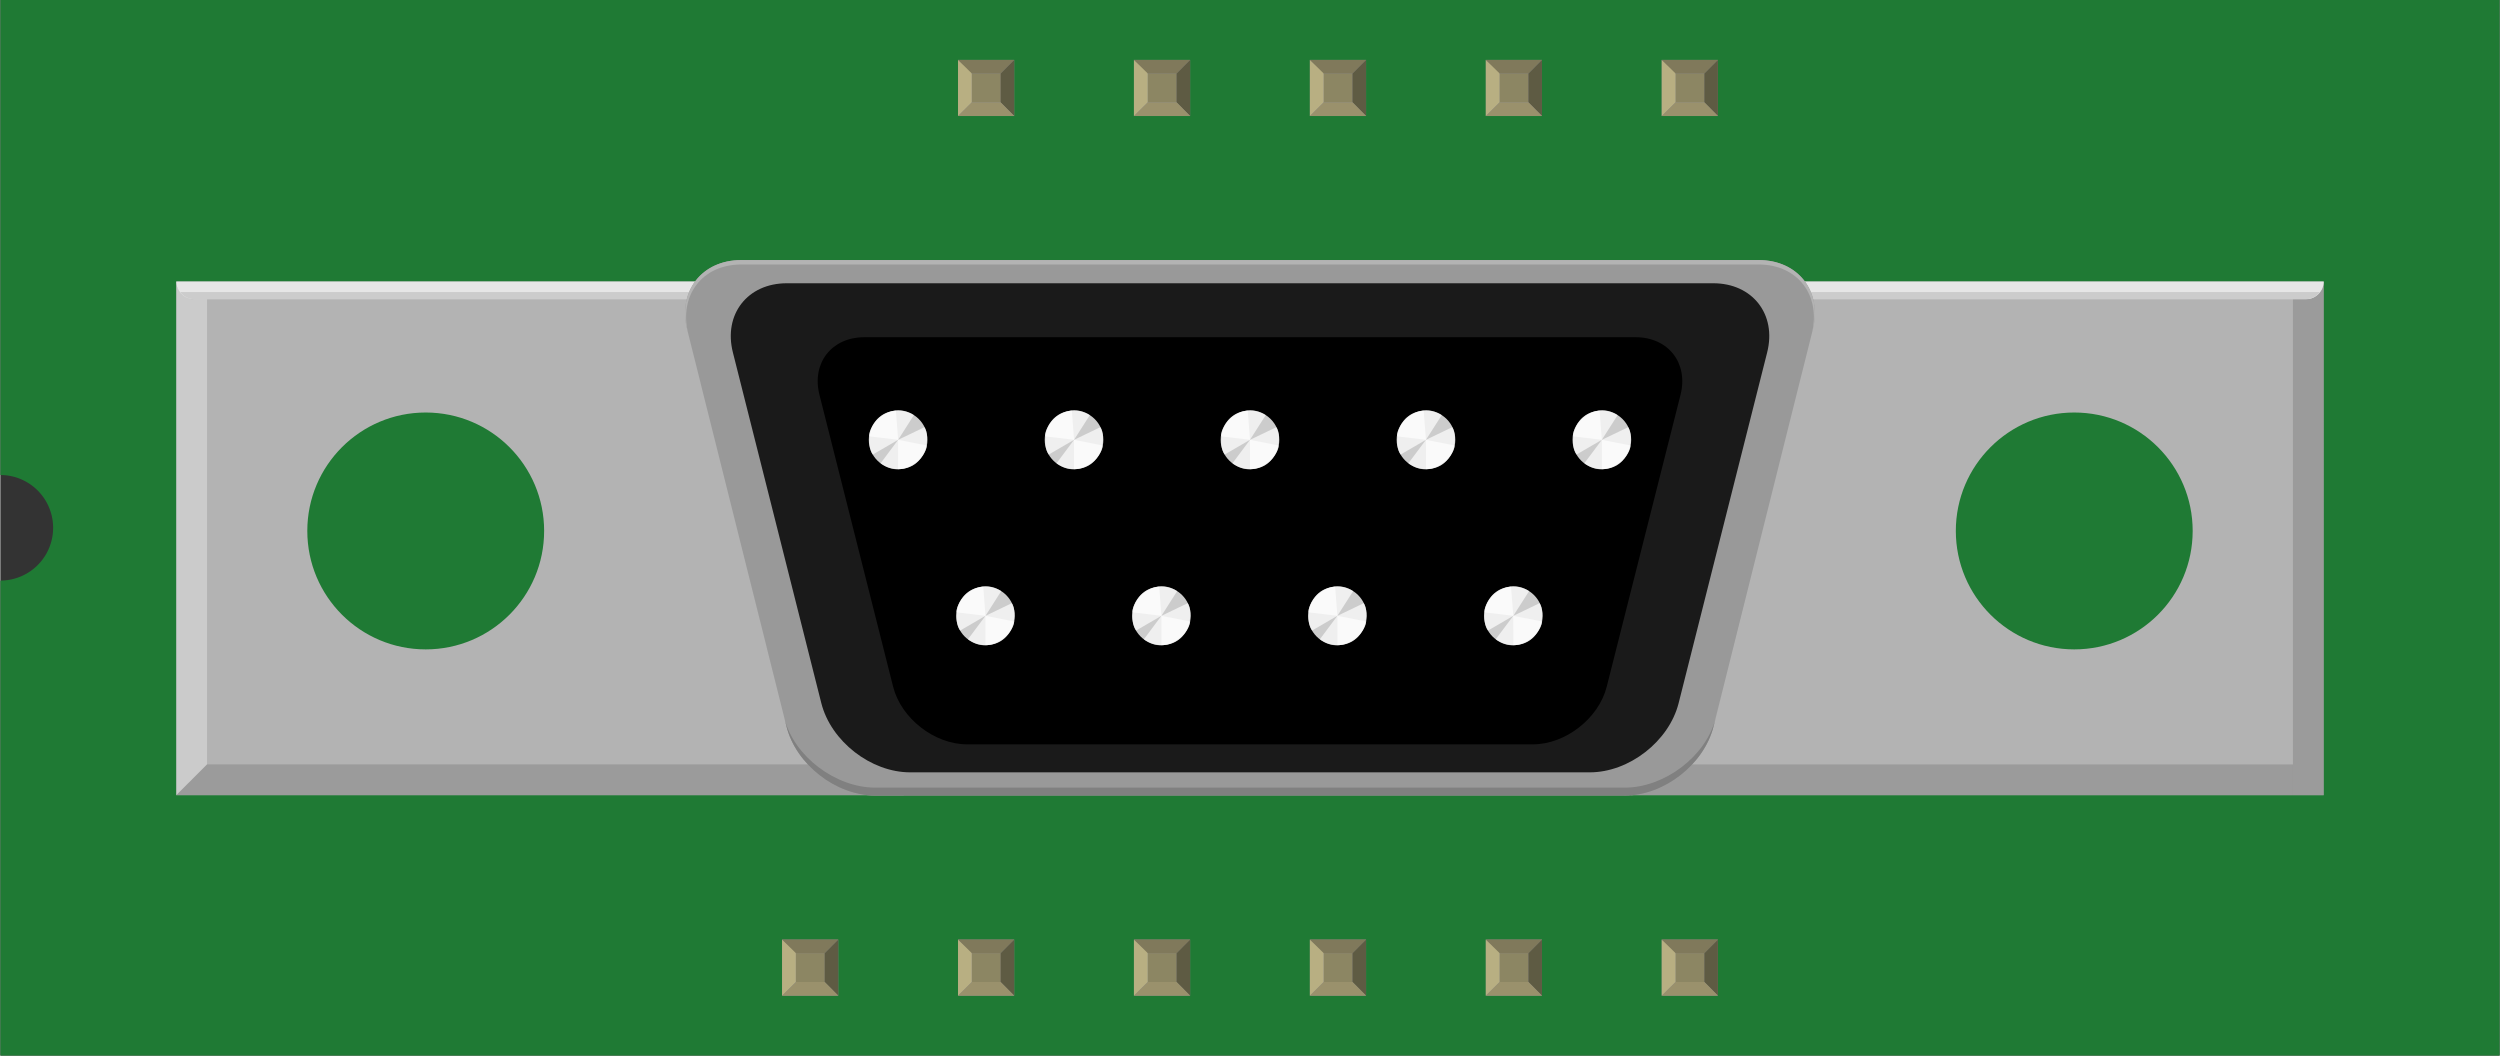 <?xml version='1.0' encoding='UTF-8' standalone='no'?>
<!-- Created with Fritzing (http://www.fritzing.org/) -->
<svg xmlns="http://www.w3.org/2000/svg" width="1.421in" x="0in" version="1.2" y="0in"  height="0.6in" viewBox="0 0 1420.6 600" baseProfile="tiny" xmlns:svg="http://www.w3.org/2000/svg">
 <rect x="0" y="0" width="1420.6" height="600" fill="#333333" stroke="none"/>
 <desc>Fritzing breadboard generated by brd2svg</desc>
 <g id="breadboard">
  <g id="icon">
   <path fill="#1F7A34" stroke="none" stroke-width="0" d="M0,0L0,270A30,30 0 0 1 0,330L0,600L1420.6,600L1420.6,0L0,0z"/>
   <g transform="translate(100,147.82)">
    <g>
     <g>
      <path fill="#B3B3B3" d="M0,12.208L0,304.167l413.472,0L413.472,12.208L0,12.208zM141.778,221.292c-37.181,0,-67.306,-30.111,-67.306,-67.347c0,-37.167,30.125,-67.292,67.306,-67.292c37.181,0,67.306,30.125,67.306,67.292C209.083,191.181,178.958,221.292,141.778,221.292z"/>
      <path fill="#B3B3B3" d="M826.958,12.208L826.958,304.167l393.639,0L1220.6,12.208L826.958,12.208zM1078.81,221.292c-37.181,0,-67.319,-30.111,-67.319,-67.347c0,-37.167,30.139,-67.292,67.319,-67.292c37.167,0,67.306,30.125,67.306,67.292C1146.11,191.181,1115.97,221.292,1078.81,221.292z"/>
      <g>
       <path opacity="0.47" fill="#808080" enable-background="new    " d="M1203.12,22.208c0,0,4.833,0,8.847,0c2.708,0,8.625,-4.014,8.625,-10l0,291.986l-17.472,0L1203.12,22.208z"/>
       <rect width="380.167" x="822.972" opacity="0.47" y="286.681" fill="#808080" height="17.528" enable-background="new    "/>
      </g>
      <g>
       <path opacity="0.47" fill="#E6E6E6" enable-background="new    " d="M0,12.208c0,6.361,5.722,9.417,8.736,10c4.556,0,8.736,0,8.736,0l0,264.472L0,304.167C0,304.167,0,5.847,0,12.208z"/>
       <polygon opacity="0.47" fill="#808080" points="0,304.167,17.472,286.681,400.333,286.681,400.333,304.167" enable-background="new    "/>
      </g>
      <g>
       <path fill="#E6E6E6" enable-background="new    " d="M1210.61,22.208c5.5,0,9.986,-4.486,9.986,-10L770.389,12.208l0,10l415.764,0L1210.61,22.208z"/>
       <path fill="#E6E6E6" enable-background="new    " d="M0,12.208c0,5.5,4.5,9.986,10.014,10l51.542,0l436.417,0l0,-10L0,12.208z"/>
       <path fill="#CCCCCC" enable-background="new    " d="M2.208,18.194C4.028,20.556,6.75,22.167,9.944,22.194l488.028,0L497.972,18.194L2.208,18.194z"/>
       <path fill="#CCCCCC" enable-background="new    " d="M1218.4,18.194L770.389,18.194l0,4l440.292,0C1213.86,22.181,1216.58,20.556,1218.4,18.194z"/>
      </g>
      <g>
       <path fill="#999999" d="M290.361,39.361C284.958,17.722,298.792,0,321.111,0l578.333,0c22.347,0,36.167,17.694,30.792,39.361L873.806,265c-5.431,21.667,-28.069,39.361,-50.375,39.361L397.222,304.361c-22.319,0,-45,-17.694,-50.417,-39.361L290.361,39.361z"/>
       <path fill="#808080" d="M874.931,260.5c-5.431,21.667,-29.208,39.361,-51.5,39.361L397.222,299.861c-22.319,0,-46.125,-17.694,-51.542,-39.361l1.125,4.5c5.417,21.667,28.097,39.361,50.417,39.361l426.208,0c22.292,0,44.944,-17.694,50.375,-39.361L874.931,260.5z"/>
       <path fill="#B3B3B3" d="M290.986,41.889c-5.403,-21.653,7.806,-39.361,30.125,-39.361l578.333,0c22.347,0,35.542,17.694,30.167,39.361l0.625,-2.528C935.597,17.708,921.792,0,899.444,0L321.111,0c-22.319,0,-36.153,17.708,-30.75,39.361L290.986,41.889z"/>
       <path fill="#1A1A1A" d="M316.375,52.514c-5.472,-21.681,8.333,-39.333,30.653,-39.333l526.569,0c22.292,0,36.153,17.653,30.653,39.333L853.944,251.806c-5.458,21.708,-28.139,39.375,-50.514,39.375L417.139,291.181c-22.319,0,-45.042,-17.653,-50.514,-39.375L316.375,52.514z"/>
      </g>
     </g>
     <g>
      <path d="M365.569,76.542c-4.542,-18.014,6.944,-32.694,25.528,-32.694l438.375,0c18.611,0,30.083,14.75,25.556,32.694l-41.958,165.931c-4.528,18.028,-23.444,32.792,-41.972,32.792L449.486,275.264c-18.583,0,-37.514,-14.764,-42.042,-32.792L365.569,76.542z"/>
      <g>
       <g>
        <g>
         <circle fill="#CCCCCC" cx="810.292" cy="102.181" r="16.667"/>
        </g>
        <g>
         <circle fill="#CCCCCC" cx="710.319" cy="102.181" r="16.667"/>
        </g>
        <g>
         <circle fill="#CCCCCC" cx="610.292" cy="102.181" r="16.667"/>
        </g>
        <g>
         <circle fill="#CCCCCC" cx="510.278" cy="102.181" r="16.667"/>
        </g>
        <g>
         <circle fill="#CCCCCC" cx="410.292" cy="102.181" r="16.667"/>
        </g>
       </g>
       <g>
        <g opacity="0.68">
         <g>
          <path fill="#FFFFFF" d="M810.292,102.181l0,16.653c16.431,0,18.597,-18.903,14.972,-23.847L810.292,102.181z"/>
         </g>
         <g>
          <path fill="#FFFFFF" d="M710.292,102.181l0.028,16.653c16.458,0,18.583,-18.903,14.931,-23.847L710.292,102.181z"/>
         </g>
         <g>
          <path fill="#FFFFFF" d="M610.292,102.181l0,16.653c16.417,0,18.611,-18.903,14.986,-23.847L610.292,102.181z"/>
         </g>
         <g>
          <path fill="#FFFFFF" d="M510.278,102.181l0,16.653c16.417,0,18.597,-18.903,14.972,-23.847L510.278,102.181z"/>
         </g>
         <g>
          <path fill="#FFFFFF" d="M410.292,102.181l0,16.653c16.403,0,18.583,-18.903,14.972,-23.847L410.292,102.181z"/>
         </g>
        </g>
        <g opacity="0.68">
         <g>
          <path fill="#FFFFFF" d="M810.292,102.181l-9.958,13.333c13.111,9.819,26.222,-4.014,26.278,-10.125L810.292,102.181z"/>
         </g>
         <g>
          <path fill="#FFFFFF" d="M710.292,102.181l-9.972,13.333c13.111,9.819,26.25,-4.014,26.306,-10.125L710.292,102.181z"/>
         </g>
         <g>
          <path fill="#FFFFFF" d="M610.292,102.181l-9.958,13.333c13.125,9.819,26.236,-4.014,26.292,-10.125L610.292,102.181z"/>
         </g>
         <g>
          <path fill="#FFFFFF" d="M510.278,102.181l-9.958,13.333c13.125,9.819,26.222,-4.014,26.278,-10.125L510.278,102.181z"/>
         </g>
         <g>
          <path fill="#FFFFFF" d="M410.292,102.181l-9.958,13.333c13.125,9.819,26.208,-4.014,26.264,-10.125L410.292,102.181z"/>
         </g>
        </g>
        <g opacity="0.68">
         <g>
          <path fill="#FFFFFF" d="M810.292,102.167l-1.25,-16.542c-16.375,1.222,-17.097,20.236,-13.139,24.903L810.292,102.167z"/>
         </g>
         <g>
          <path fill="#FFFFFF" d="M710.319,102.167l-1.292,-16.528c-16.333,1.222,-17.069,20.236,-13.111,24.903L710.319,102.167z"/>
         </g>
         <g>
          <path fill="#FFFFFF" d="M610.292,102.167l-1.25,-16.542c-16.347,1.222,-17.111,20.236,-13.125,24.903L610.292,102.167z"/>
         </g>
         <g>
          <path fill="#FFFFFF" d="M510.306,102.167l-1.25,-16.542c-16.361,1.222,-17.125,20.236,-13.139,24.903L510.306,102.167z"/>
         </g>
         <g>
          <path fill="#FFFFFF" d="M410.306,102.167l-1.264,-16.528c-16.347,1.222,-17.125,20.236,-13.139,24.903L410.306,102.167z"/>
         </g>
        </g>
        <g opacity="0.68">
         <g>
          <path fill="#FFFFFF" d="M810.292,102.167l8.972,-14.042c-13.792,-8.819,-25.778,5.958,-25.444,12.069L810.292,102.167z"/>
         </g>
         <g>
          <path fill="#FFFFFF" d="M710.319,102.167l8.972,-14.042c-13.833,-8.819,-25.847,5.958,-25.444,12.069L710.319,102.167z"/>
         </g>
         <g>
          <path fill="#FFFFFF" d="M610.292,102.167l8.958,-14.042c-13.833,-8.819,-25.819,5.958,-25.444,12.069L610.292,102.167z"/>
         </g>
         <g>
          <path fill="#FFFFFF" d="M510.306,102.167l8.944,-14.042c-13.819,-8.819,-25.833,5.958,-25.444,12.069L510.306,102.167z"/>
         </g>
         <g>
          <path fill="#FFFFFF" d="M410.306,102.167l8.944,-14.042c-13.833,-8.819,-25.833,5.958,-25.444,12.069L410.306,102.167z"/>
         </g>
        </g>
       </g>
       <g>
        <g>
         <circle fill="#CCCCCC" cx="759.972" cy="202.222" r="16.667"/>
        </g>
        <g>
         <circle fill="#CCCCCC" cx="659.972" cy="202.222" r="16.667"/>
        </g>
        <g>
         <circle fill="#CCCCCC" cx="559.931" cy="202.222" r="16.667"/>
        </g>
        <g>
         <circle fill="#CCCCCC" cx="459.944" cy="202.222" r="16.667"/>
        </g>
       </g>
       <g>
        <g opacity="0.68">
         <g>
          <path fill="#FFFFFF" d="M759.944,202.222l0.028,16.653c16.431,0,18.597,-18.903,14.917,-23.847L759.944,202.222z"/>
         </g>
         <g>
          <path fill="#FFFFFF" d="M659.972,202.222l0,16.653c16.444,0,18.611,-18.903,14.972,-23.847L659.972,202.222z"/>
         </g>
         <g>
          <path fill="#FFFFFF" d="M559.931,202.222l0,16.653c16.417,0,18.597,-18.903,14.972,-23.847L559.931,202.222z"/>
         </g>
         <g>
          <path fill="#FFFFFF" d="M459.944,202.222l0,16.653c16.403,0,18.583,-18.903,14.972,-23.847L459.944,202.222z"/>
         </g>
        </g>
        <g opacity="0.68">
         <g>
          <path fill="#FFFFFF" d="M759.944,202.222l-9.986,13.333c13.111,9.819,26.278,-4.014,26.333,-10.125L759.944,202.222z"/>
         </g>
         <g>
          <path fill="#FFFFFF" d="M659.972,202.222L650,215.556c13.125,9.819,26.25,-4.014,26.306,-10.125L659.972,202.222z"/>
         </g>
         <g>
          <path fill="#FFFFFF" d="M559.931,202.222l-9.958,13.333c13.125,9.819,26.222,-4.014,26.278,-10.125L559.931,202.222z"/>
         </g>
         <g>
          <path fill="#FFFFFF" d="M459.944,202.222l-9.958,13.333c13.125,9.819,26.208,-4.014,26.264,-10.125L459.944,202.222z"/>
         </g>
        </g>
        <g opacity="0.68">
         <g>
          <path fill="#FFFFFF" d="M759.972,202.208l-1.306,-16.528c-16.333,1.222,-17.069,20.194,-13.083,24.903L759.972,202.208z"/>
         </g>
         <g>
          <path fill="#FFFFFF" d="M659.972,202.208l-1.264,-16.542c-16.361,1.222,-17.097,20.194,-13.111,24.903L659.972,202.208z"/>
         </g>
         <g>
          <path fill="#FFFFFF" d="M559.958,202.208l-1.25,-16.542c-16.361,1.222,-17.125,20.194,-13.139,24.903L559.958,202.208z"/>
         </g>
         <g>
          <path fill="#FFFFFF" d="M459.958,202.208l-1.264,-16.528c-16.347,1.222,-17.125,20.194,-13.139,24.903L459.958,202.208z"/>
         </g>
        </g>
        <g opacity="0.68">
         <g>
          <path fill="#FFFFFF" d="M759.972,202.208l8.972,-14.042c-13.806,-8.819,-25.819,5.958,-25.417,12.069L759.972,202.208z"/>
         </g>
         <g>
          <path fill="#FFFFFF" d="M659.972,202.208l8.972,-14.042c-13.833,-8.819,-25.792,5.958,-25.444,12.069L659.972,202.208z"/>
         </g>
         <g>
          <path fill="#FFFFFF" d="M559.958,202.208l8.944,-14.042c-13.819,-8.819,-25.833,5.958,-25.444,12.069L559.958,202.208z"/>
         </g>
         <g>
          <path fill="#FFFFFF" d="M459.958,202.208l8.944,-14.042c-13.833,-8.819,-25.833,5.958,-25.444,12.069L459.958,202.208z"/>
         </g>
        </g>
       </g>
      </g>
     </g>
    </g>
   </g>
  </g>
  <g transform="translate(444.335,534.05)">
   <rect width="31.93" x="0" y="0" fill="#8D8C8C" height="31.9" id="connector0pin"/>
   <rect width="16.444" x="7.792" y="7.735" fill="#8C8663" height="16.415"/>
   <polygon fill="#B8AF82" points="0,31.9,7.792,24.137,7.792,6.972,0,0"/>
   <polygon fill="#80795B" points="24.208,7.763,7.903,7.763,0,0,31.93,0"/>
   <polygon fill="#5E5B43" points="24.208,24.137,24.208,7.763,31.93,0,31.93,31.9"/>
   <polygon fill="#9A916C" points="0,31.9,7.875,24.137,24.208,24.137,31.93,31.9"/>
  </g>
  <g transform="translate(544.335,534.05)">
   <rect width="31.93" x="0" y="0" fill="#8D8C8C" height="31.9" id="connector1pin"/>
   <rect width="16.444" x="7.792" y="7.735" fill="#8C8663" height="16.415"/>
   <polygon fill="#B8AF82" points="0,31.9,7.792,24.137,7.792,6.972,0,0"/>
   <polygon fill="#80795B" points="24.208,7.763,7.903,7.763,0,0,31.93,0"/>
   <polygon fill="#5E5B43" points="24.208,24.137,24.208,7.763,31.93,0,31.93,31.9"/>
   <polygon fill="#9A916C" points="0,31.9,7.875,24.137,24.208,24.137,31.93,31.9"/>
  </g>
  <g transform="translate(544.335,34.05)">
   <rect width="31.93" x="0" y="0" fill="#8D8C8C" height="31.9" id="connector10pin"/>
   <rect width="16.444" x="7.792" y="7.735" fill="#8C8663" height="16.415"/>
   <polygon fill="#B8AF82" points="0,31.9,7.792,24.137,7.792,6.972,0,0"/>
   <polygon fill="#80795B" points="24.208,7.763,7.903,7.763,0,0,31.93,0"/>
   <polygon fill="#5E5B43" points="24.208,24.137,24.208,7.763,31.93,0,31.93,31.9"/>
   <polygon fill="#9A916C" points="0,31.9,7.875,24.137,24.208,24.137,31.93,31.9"/>
  </g>
  <g transform="translate(644.335,534.05)">
   <rect width="31.93" x="0" y="0" fill="#8D8C8C" height="31.9" id="connector2pin"/>
   <rect width="16.444" x="7.792" y="7.735" fill="#8C8663" height="16.415"/>
   <polygon fill="#B8AF82" points="0,31.9,7.792,24.137,7.792,6.972,0,0"/>
   <polygon fill="#80795B" points="24.208,7.763,7.903,7.763,0,0,31.93,0"/>
   <polygon fill="#5E5B43" points="24.208,24.137,24.208,7.763,31.93,0,31.93,31.9"/>
   <polygon fill="#9A916C" points="0,31.9,7.875,24.137,24.208,24.137,31.93,31.9"/>
  </g>
  <g transform="translate(644.335,34.05)">
   <rect width="31.93" x="0" y="0" fill="#8D8C8C" height="31.9" id="connector9pin"/>
   <rect width="16.444" x="7.792" y="7.735" fill="#8C8663" height="16.415"/>
   <polygon fill="#B8AF82" points="0,31.9,7.792,24.137,7.792,6.972,0,0"/>
   <polygon fill="#80795B" points="24.208,7.763,7.903,7.763,0,0,31.93,0"/>
   <polygon fill="#5E5B43" points="24.208,24.137,24.208,7.763,31.93,0,31.93,31.9"/>
   <polygon fill="#9A916C" points="0,31.9,7.875,24.137,24.208,24.137,31.93,31.9"/>
  </g>
  <g transform="translate(744.335,534.05)">
   <rect width="31.93" x="0" y="0" fill="#8D8C8C" height="31.9" id="connector3pin"/>
   <rect width="16.444" x="7.792" y="7.735" fill="#8C8663" height="16.415"/>
   <polygon fill="#B8AF82" points="0,31.9,7.792,24.137,7.792,6.972,0,0"/>
   <polygon fill="#80795B" points="24.208,7.763,7.903,7.763,0,0,31.93,0"/>
   <polygon fill="#5E5B43" points="24.208,24.137,24.208,7.763,31.93,0,31.93,31.9"/>
   <polygon fill="#9A916C" points="0,31.9,7.875,24.137,24.208,24.137,31.93,31.9"/>
  </g>
  <g transform="translate(744.335,34.05)">
   <rect width="31.93" x="0" y="0" fill="#8D8C8C" height="31.9" id="connector8pin"/>
   <rect width="16.444" x="7.792" y="7.735" fill="#8C8663" height="16.415"/>
   <polygon fill="#B8AF82" points="0,31.9,7.792,24.137,7.792,6.972,0,0"/>
   <polygon fill="#80795B" points="24.208,7.763,7.903,7.763,0,0,31.93,0"/>
   <polygon fill="#5E5B43" points="24.208,24.137,24.208,7.763,31.93,0,31.93,31.9"/>
   <polygon fill="#9A916C" points="0,31.9,7.875,24.137,24.208,24.137,31.93,31.9"/>
  </g>
  <g transform="translate(844.335,534.05)">
   <rect width="31.93" x="0" y="0" fill="#8D8C8C" height="31.9" id="connector4pin"/>
   <rect width="16.444" x="7.792" y="7.735" fill="#8C8663" height="16.415"/>
   <polygon fill="#B8AF82" points="0,31.9,7.792,24.137,7.792,6.972,0,0"/>
   <polygon fill="#80795B" points="24.208,7.763,7.903,7.763,0,0,31.93,0"/>
   <polygon fill="#5E5B43" points="24.208,24.137,24.208,7.763,31.93,0,31.93,31.9"/>
   <polygon fill="#9A916C" points="0,31.9,7.875,24.137,24.208,24.137,31.93,31.9"/>
  </g>
  <g transform="translate(844.335,34.05)">
   <rect width="31.93" x="0" y="0" fill="#8D8C8C" height="31.9" id="connector7pin"/>
   <rect width="16.444" x="7.792" y="7.735" fill="#8C8663" height="16.415"/>
   <polygon fill="#B8AF82" points="0,31.9,7.792,24.137,7.792,6.972,0,0"/>
   <polygon fill="#80795B" points="24.208,7.763,7.903,7.763,0,0,31.93,0"/>
   <polygon fill="#5E5B43" points="24.208,24.137,24.208,7.763,31.93,0,31.93,31.9"/>
   <polygon fill="#9A916C" points="0,31.9,7.875,24.137,24.208,24.137,31.93,31.9"/>
  </g>
  <g transform="translate(944.335,534.05)">
   <rect width="31.93" x="0" y="0" fill="#8D8C8C" height="31.9" id="connector5pin"/>
   <rect width="16.444" x="7.792" y="7.735" fill="#8C8663" height="16.415"/>
   <polygon fill="#B8AF82" points="0,31.9,7.792,24.137,7.792,6.972,0,0"/>
   <polygon fill="#80795B" points="24.208,7.763,7.903,7.763,0,0,31.93,0"/>
   <polygon fill="#5E5B43" points="24.208,24.137,24.208,7.763,31.93,0,31.93,31.9"/>
   <polygon fill="#9A916C" points="0,31.9,7.875,24.137,24.208,24.137,31.93,31.9"/>
  </g>
  <g transform="translate(944.335,34.05)">
   <rect width="31.93" x="0" y="0" fill="#8D8C8C" height="31.9" id="connector6pin"/>
   <rect width="16.444" x="7.792" y="7.735" fill="#8C8663" height="16.415"/>
   <polygon fill="#B8AF82" points="0,31.9,7.792,24.137,7.792,6.972,0,0"/>
   <polygon fill="#80795B" points="24.208,7.763,7.903,7.763,0,0,31.93,0"/>
   <polygon fill="#5E5B43" points="24.208,24.137,24.208,7.763,31.93,0,31.93,31.9"/>
   <polygon fill="#9A916C" points="0,31.9,7.875,24.137,24.208,24.137,31.93,31.9"/>
  </g>
 </g>
</svg>
